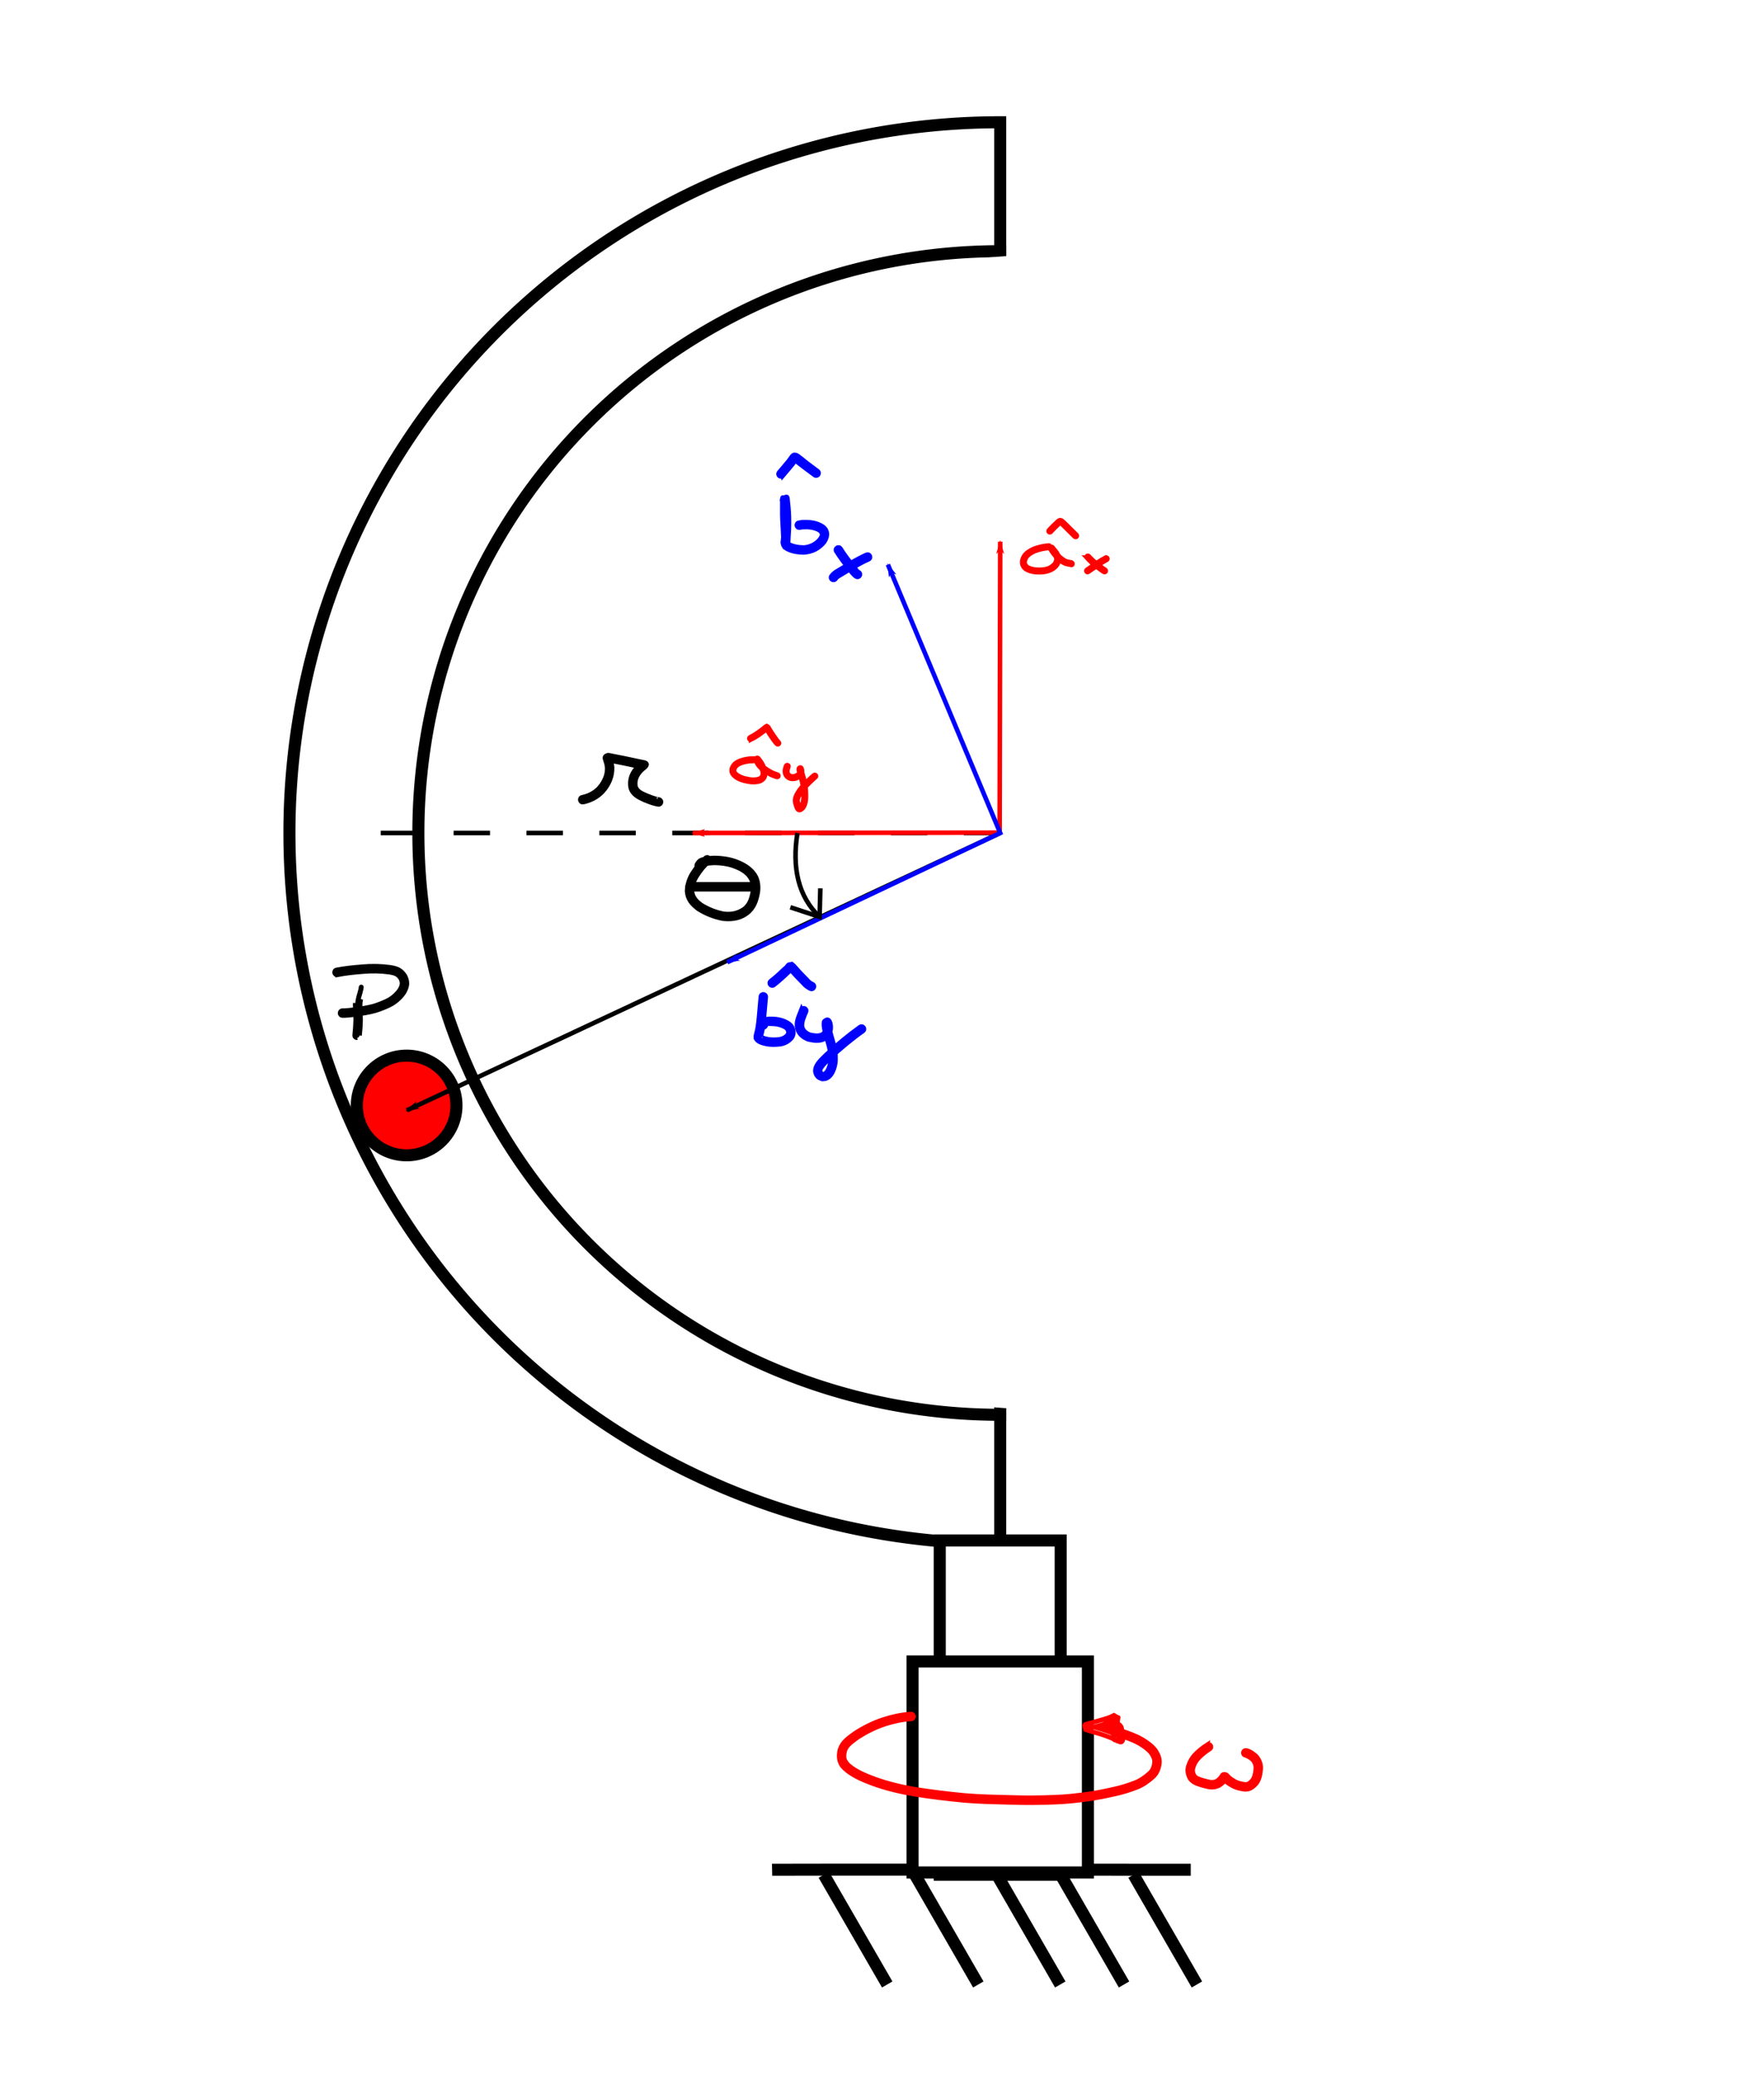 <?xml version="1.0" encoding="UTF-8" standalone="no"?>
<svg
   xmlns:dc="http://purl.org/dc/elements/1.1/"
   xmlns:cc="http://creativecommons.org/ns#"
   xmlns:rdf="http://www.w3.org/1999/02/22-rdf-syntax-ns#"
   xmlns:svg="http://www.w3.org/2000/svg"
   xmlns="http://www.w3.org/2000/svg"
   xmlns:sodipodi="http://sodipodi.sourceforge.net/DTD/sodipodi-0.dtd"
   xmlns:inkscape="http://www.inkscape.org/namespaces/inkscape"
   width="102.477mm"
   height="120.55mm"
   viewBox="0 0 102.477 120.55"
   version="1.1"
   id="svg8"
   sodipodi:docname="cinetica01.svg"
   inkscape:version="1.0.1 (3bc2e813f5, 2020-09-07)">
  <defs
     id="defs2">
    <marker
       style="overflow:visible"
       id="marker1977"
       refX="0"
       refY="0"
       orient="auto"
       inkscape:stockid="Arrow1Lend"
       inkscape:isstock="true">
      <path
         transform="matrix(-0.8,0,0,-0.8,-10,0)"
         style="fill:#ff0000;fill-opacity:1;fill-rule:evenodd;stroke:#ff0000;stroke-width:1pt;stroke-opacity:1"
         d="M 0,0 5,-5 -12.5,0 5,5 Z"
         id="path1975" />
    </marker>
    <marker
       style="overflow:visible"
       id="marker1967"
       refX="0"
       refY="0"
       orient="auto"
       inkscape:stockid="Arrow1Lstart"
       inkscape:isstock="true">
      <path
         transform="matrix(0.8,0,0,0.8,10,0)"
         style="fill:#ff0000;fill-opacity:1;fill-rule:evenodd;stroke:#ff0000;stroke-width:1pt;stroke-opacity:1"
         d="M 0,0 5,-5 -12.5,0 5,5 Z"
         id="path1965" />
    </marker>
    <marker
       style="overflow:visible"
       id="marker1255"
       refX="0"
       refY="0"
       orient="auto"
       inkscape:stockid="Arrow1Lend"
       inkscape:isstock="true">
      <path
         transform="matrix(-0.8,0,0,-0.8,-10,0)"
         style="fill:#000000;fill-opacity:1;fill-rule:evenodd;stroke:#000000;stroke-width:1pt;stroke-opacity:1"
         d="M 0,0 5,-5 -12.5,0 5,5 Z"
         id="path1253" />
    </marker>
    <marker
       style="overflow:visible"
       id="Arrow1Lstart"
       refX="0"
       refY="0"
       orient="auto"
       inkscape:stockid="Arrow1Lstart"
       inkscape:isstock="true"
       inkscape:collect="always">
      <path
         transform="matrix(0.8,0,0,0.8,10,0)"
         style="fill:#0000ff;fill-opacity:1;fill-rule:evenodd;stroke:#0000ff;stroke-width:1pt;stroke-opacity:1"
         d="M 0,0 5,-5 -12.5,0 5,5 Z"
         id="path925" />
    </marker>
    <marker
       style="overflow:visible"
       id="Arrow1Lend"
       refX="0"
       refY="0"
       orient="auto"
       inkscape:stockid="Arrow1Lend"
       inkscape:isstock="true"
       inkscape:collect="always">
      <path
         transform="matrix(-0.8,0,0,-0.8,-10,0)"
         style="fill:#0000ff;fill-opacity:1;fill-rule:evenodd;stroke:#0000ff;stroke-width:1pt;stroke-opacity:1"
         d="M 0,0 5,-5 -12.5,0 5,5 Z"
         id="path928" />
    </marker>
  </defs>
  <sodipodi:namedview
     id="base"
     pagecolor="#ffffff"
     bordercolor="#666666"
     borderopacity="1.0"
     inkscape:pageopacity="0.0"
     inkscape:pageshadow="2"
     inkscape:zoom="1.4"
     inkscape:cx="240.4933"
     inkscape:cy="232.76549"
     inkscape:document-units="mm"
     inkscape:current-layer="layer1"
     inkscape:document-rotation="0"
     showgrid="false"
     showguides="true"
     inkscape:guide-bbox="true"
     showborder="false"
     inkscape:window-width="1920"
     inkscape:window-height="1017"
     inkscape:window-x="-8"
     inkscape:window-y="-8"
     inkscape:window-maximized="1">
    <sodipodi:guide
       position="58.106,72.154"
       orientation="1,0"
       id="guide841" />
    <sodipodi:guide
       position="58.106,72.154"
       orientation="0,-1"
       id="guide843" />
  </sodipodi:namedview>
  <g
     inkscape:label="Layer 1"
     inkscape:groupmode="layer"
     id="layer1"
     transform="translate(-48,-47.287)">
    <rect
       style="fill:#ffffff;stroke:none;stroke-width:0.7;stroke-miterlimit:4;stroke-dasharray:none;stroke-dashoffset:0"
       id="rect2983"
       width="101.777"
       height="119.85"
       x="48.35"
       y="47.637" />
    <path
       id="path847"
       style="fill:#ffffff;stroke:#000000;stroke-width:0.7;stroke-miterlimit:4;stroke-dasharray:none"
       d="M 106.005,54.39 A 41.293,41.293 0 0 0 64.814,95.683 41.293,41.293 0 0 0 106.106,136.975 V 54.39 a 41.293,41.293 0 0 0 -0.101,0 z" />
    <path
       id="path849"
       style="fill:#ffffff;stroke:#000000;stroke-width:0.7;stroke-miterlimit:4;stroke-dasharray:none"
       d="M 106.072,61.881 A 33.801,33.801 0 0 0 72.305,95.683 33.801,33.801 0 0 0 106.106,129.484 V 61.881 a 33.801,33.801 0 0 0 -0.035,0 z" />
    <circle
       style="fill:#ffffff;stroke:none;stroke-width:0.7;stroke-miterlimit:4;stroke-dasharray:none"
       id="path877"
       cx="108.587"
       cy="95.635"
       r="33.535" />
    <rect
       style="fill:#ffffff;stroke:#000000;stroke-width:0.7;stroke-miterlimit:4;stroke-dasharray:none"
       id="rect889"
       width="7.024"
       height="19.421"
       x="102.594"
       y="136.785" />
    <g
       id="g909"
       transform="translate(55.446,-12.431)"
       style="stroke-width:0.7;stroke-miterlimit:4;stroke-dasharray:none">
      <path
         style="fill:none;stroke:#000000;stroke-width:0.7;stroke-linecap:butt;stroke-linejoin:miter;stroke-miterlimit:4;stroke-dasharray:none;stroke-opacity:1"
         d="m 37.407,168.347 c 0.749,-0.015 24.321,0 24.321,0"
         id="path891" />
      <path
         style="fill:none;stroke:#000000;stroke-width:0.7;stroke-linecap:butt;stroke-linejoin:miter;stroke-miterlimit:4;stroke-dasharray:none;stroke-opacity:1"
         d="m 40.414,168.637 3.681,6.376"
         id="path893" />
      <path
         style="fill:none;stroke:#000000;stroke-width:0.7;stroke-linecap:butt;stroke-linejoin:miter;stroke-miterlimit:4;stroke-dasharray:none;stroke-opacity:1"
         d="m 45.706,168.637 3.681,6.376"
         id="path895" />
      <path
         style="fill:none;stroke:#000000;stroke-width:0.7;stroke-linecap:butt;stroke-linejoin:miter;stroke-miterlimit:4;stroke-dasharray:none;stroke-opacity:1"
         d="m 50.468,168.637 3.681,6.376"
         id="path897" />
      <path
         style="fill:none;stroke:#000000;stroke-width:0.7;stroke-linecap:butt;stroke-linejoin:miter;stroke-miterlimit:4;stroke-dasharray:none;stroke-opacity:1"
         d="m 54.172,168.637 3.681,6.376"
         id="path899" />
      <path
         style="fill:none;stroke:#000000;stroke-width:0.7;stroke-linecap:butt;stroke-linejoin:miter;stroke-miterlimit:4;stroke-dasharray:none;stroke-opacity:1"
         d="m 58.406,168.637 3.681,6.376"
         id="path901" />
    </g>
    <rect
       style="fill:#ffffff;stroke:#000000;stroke-width:0.7;stroke-miterlimit:4;stroke-dasharray:none"
       id="rect911"
       width="10.189"
       height="12.259"
       x="101.012"
       y="143.816" />
    <circle
       style="fill:#ff0000;stroke:#000000;stroke-width:0.7;stroke-miterlimit:4;stroke-dasharray:none"
       id="path913"
       cx="71.623"
       cy="111.513"
       r="2.895" />
    <path
       style="fill:#000000;stroke:#000000;stroke-width:0.265px;stroke-linecap:butt;stroke-linejoin:miter;stroke-opacity:1;marker-end:url(#marker1255)"
       d="M 106.106,95.682 71.631,111.798"
       id="path1251" />
    <path
       style="fill:none;stroke:#000000;stroke-width:0.265;stroke-linecap:butt;stroke-linejoin:miter;stroke-miterlimit:4;stroke-dasharray:2.117, 2.117;stroke-dashoffset:0;stroke-opacity:1"
       d="M 106.106,95.682 H 68.846"
       id="path1335" />
    <path
       style="fill:none;stroke:#ff0000;stroke-width:0.265px;stroke-linecap:butt;stroke-linejoin:miter;stroke-opacity:1;marker-start:url(#marker1967);marker-end:url(#marker1977)"
       d="m 88.247,95.682 17.825,-0.021 0.034,-16.904"
       id="path1963"
       sodipodi:nodetypes="ccc"
       inkscape:transform-center-x="8.8165596"
       inkscape:transform-center-y="-7.9935108" />
    <path
       style="fill:none;stroke:#0000ff;stroke-width:0.265px;stroke-linecap:butt;stroke-linejoin:miter;stroke-opacity:1;marker-start:url(#Arrow1Lstart);marker-end:url(#Arrow1Lend)"
       d="M 90.249,103.192 106.106,95.682 99.581,80.089"
       id="path923"
       sodipodi:nodetypes="ccc" />
    <path
       style="fill:none;stroke:#000000;stroke-width:0.265px;stroke-linecap:butt;stroke-linejoin:miter;stroke-opacity:1"
       d="m 95.614,100.557 c -1.261,-1.204 -1.604,-2.872 -1.289,-4.874"
       id="path1337"
       sodipodi:nodetypes="cc" />
    <path
       style="fill:#000000;stroke:#000000;stroke-width:0.265;stroke-miterlimit:4;stroke-dasharray:2.117, 2.117;stroke-dashoffset:0"
       id="path1347"
       d="m 68.887,107.445 c 0.033,-0.296 0.055,-0.594 0.061,-0.891 -0.002,-0.248 -0.015,-0.496 -0.023,-0.744 -0.019,-0.195 0.009,-0.381 0.058,-0.568 0.042,-0.15 0.088,-0.299 0.123,-0.451 0.007,-0.019 0.016,-0.128 0.015,-0.11 0.052,-0.194 -0.222,-0.267 -0.274,-0.074 v 0 c -0.008,0.04 -0.012,0.081 -0.018,0.121 -0.033,0.149 -0.081,0.295 -0.121,0.443 -0.055,0.213 -0.087,0.427 -0.067,0.647 0.007,0.243 0.02,0.486 0.023,0.73 -0.006,0.289 -0.027,0.577 -0.059,0.864 -0.024,0.199 0.257,0.233 0.281,0.034 z" />
    <path
       style="fill:#000000;stroke:#000000;stroke-width:0.265;stroke-miterlimit:4;stroke-dasharray:none;stroke-dashoffset:0"
       id="path1349"
       d="m 67.613,103.918 c 0.483,-0.094 0.972,-0.144 1.462,-0.181 0.514,-0.045 1.027,-0.04 1.538,0.03 0.3,0.045 0.512,0.107 0.673,0.375 0.12,0.253 0.078,0.416 -0.054,0.648 -0.155,0.234 -0.363,0.423 -0.599,0.571 -0.274,0.149 -0.565,0.262 -0.86,0.36 -0.408,0.122 -0.833,0.177 -1.254,0.234 -0.165,0.02 -0.329,0.043 -0.495,0.048 -0.038,0.001 -0.077,0.001 -0.116,7.9e-4 -0.2,-0.002 -0.204,0.281 -0.003,0.283 v 0 c 0.043,5.3e-4 0.086,2.7e-4 0.129,-7.9e-4 0.175,-0.006 0.349,-0.028 0.523,-0.051 0.439,-0.06 0.88,-0.118 1.305,-0.246 0.317,-0.106 0.629,-0.227 0.922,-0.39 0.275,-0.176 0.518,-0.395 0.695,-0.673 0.187,-0.344 0.221,-0.577 0.045,-0.938 -0.237,-0.357 -0.46,-0.437 -0.873,-0.504 -0.53,-0.072 -1.064,-0.079 -1.598,-0.032 -0.5,0.038 -0.999,0.089 -1.492,0.185 -0.197,0.037 -0.145,0.315 0.052,0.279 z" />
    <path
       style="fill:#000000;stroke:#000000;stroke-width:0.265;stroke-miterlimit:4;stroke-dasharray:none;stroke-dashoffset:0"
       id="path1355"
       d="m 81.874,93.888 c 0.419,-0.086 0.813,-0.284 1.112,-0.594 0.069,-0.071 0.126,-0.153 0.189,-0.23 0.256,-0.361 0.4,-0.767 0.381,-1.209 -0.015,-0.173 -0.061,-0.341 -0.117,-0.505 -0.053,-0.137 -7.94e-4,-0.047 -0.022,0.002 -0.057,0.13 -0.163,0.084 0.006,0.114 0.498,0.091 0.993,0.201 1.489,0.304 0.15,0.031 0.3,0.063 0.451,0.093 0.093,0.018 0.09,0.027 -0.077,-0.221 -0.002,-0.002 -0.031,0.022 -0.098,0.075 -0.169,0.133 -0.301,0.295 -0.409,0.479 -0.149,0.266 -0.188,0.548 -0.14,0.845 0.102,0.394 0.441,0.559 0.784,0.716 0.216,0.089 0.435,0.177 0.663,0.232 0.053,0.011 0.106,0.021 0.161,0.017 -0.023,-0.003 -0.046,-0.005 -0.069,-0.008 0.172,0.103 0.318,-0.14 0.146,-0.243 v 0 c -0.036,-0.01 -0.072,-0.021 -0.107,-0.031 0.029,-1.69e-4 -0.063,-0.004 -0.064,-0.01 -0.21,-0.049 -0.412,-0.134 -0.612,-0.214 -0.253,-0.115 -0.532,-0.22 -0.622,-0.507 -0.044,-0.23 -0.007,-0.447 0.105,-0.653 0.09,-0.155 0.2,-0.29 0.342,-0.401 0.071,-0.057 0.373,-0.271 0.054,-0.353 -0.15,-0.031 -0.3,-0.062 -0.449,-0.093 -0.502,-0.105 -1.003,-0.216 -1.508,-0.308 -0.053,-0.006 -0.107,-0.032 -0.158,-0.018 -0.186,0.051 -0.184,0.145 -0.133,0.274 0.047,0.139 0.088,0.281 0.102,0.428 0.022,0.371 -0.109,0.712 -0.318,1.016 -0.052,0.066 -0.1,0.136 -0.157,0.197 -0.255,0.271 -0.594,0.444 -0.954,0.523 -0.199,0.022 -0.168,0.304 0.031,0.282 z" />
    <path
       style="fill:#000000;stroke:#000000;stroke-width:0.265;stroke-miterlimit:4;stroke-dasharray:none;stroke-dashoffset:0"
       id="path1359"
       d="m 88.991,97.136 c -0.297,0.242 -0.531,0.543 -0.737,0.863 -0.212,0.319 -0.318,0.67 -0.338,1.05 0.029,0.48 0.281,0.763 0.648,1.041 0.437,0.278 0.918,0.467 1.424,0.567 0.404,0.046 0.824,0.014 1.19,-0.18 0.072,-0.038 0.138,-0.088 0.207,-0.132 0.405,-0.298 0.55,-0.74 0.635,-1.214 0.049,-0.342 0.014,-0.705 -0.174,-1.004 -0.04,-0.064 -0.091,-0.12 -0.137,-0.18 -0.277,-0.311 -0.642,-0.493 -1.027,-0.63 -0.372,-0.125 -0.761,-0.175 -1.152,-0.182 -0.262,0.007 -0.525,0.027 -0.774,0.113 -0.122,0.043 -0.187,0.136 -0.253,0.24 -0.103,0.172 0.14,0.318 0.243,0.146 v 0 c 0.03,-0.056 0.042,-0.094 0.105,-0.119 0.215,-0.079 0.447,-0.087 0.674,-0.097 0.36,0.006 0.719,0.051 1.062,0.166 0.334,0.118 0.654,0.272 0.898,0.537 0.241,0.299 0.31,0.579 0.255,0.96 -0.069,0.395 -0.176,0.772 -0.511,1.026 -0.38,0.252 -0.734,0.323 -1.188,0.272 -0.465,-0.09 -0.906,-0.265 -1.309,-0.516 -0.277,-0.204 -0.508,-0.439 -0.534,-0.8 0.013,-0.33 0.11,-0.633 0.294,-0.91 0.188,-0.294 0.402,-0.571 0.674,-0.793 0.157,-0.124 -0.018,-0.347 -0.176,-0.223 z" />
    <path
       style="fill:#000000;stroke:#000000;stroke-width:0.265;stroke-miterlimit:4;stroke-dasharray:none;stroke-dashoffset:0"
       id="path1361"
       d="m 88.093,98.95 c 0.565,0 1.13,0 1.694,0 0.52,0 1.039,0 1.559,0 0.133,0 0.265,0 0.398,0 0.044,-0.004 0.029,-0.012 0.049,0.005 0.196,0.04 0.253,-0.238 0.056,-0.278 v 0 c -0.099,-0.013 -0.064,-0.018 -0.105,-0.011 -0.133,0 -0.265,0 -0.398,0 -0.52,0 -1.039,0 -1.559,0 -0.565,0 -1.13,0 -1.694,0 -0.2,0 -0.2,0.283 0,0.283 z" />
    <g
       id="g2128"
       style="fill:#0000ff;stroke:#0000ff">
      <path
         style="fill:#0000ff;stroke:#0000ff;stroke-width:0.265;stroke-miterlimit:4;stroke-dasharray:none;stroke-dashoffset:0"
         id="path1365"
         d="m 92.201,105.201 c -0.03,0.363 -0.066,0.726 -0.097,1.089 -0.019,0.252 -0.048,0.503 -0.092,0.752 -0.02,0.112 -0.048,0.222 -0.077,0.332 -0.023,0.073 -0.032,0.147 -0.026,0.224 0.096,0.212 0.341,0.274 0.55,0.328 0.288,0.066 0.583,0.063 0.875,0.025 0.274,-0.043 0.499,-0.176 0.67,-0.391 0.118,-0.193 0.104,-0.391 0.009,-0.587 -0.092,-0.173 -0.254,-0.262 -0.426,-0.34 -0.159,-0.071 -0.328,-0.11 -0.5,-0.133 -0.263,-0.025 -0.527,-0.036 -0.774,0.065 -0.139,0.158 -0.098,0.064 -0.111,0.286 0.031,0.198 0.311,0.154 0.28,-0.044 v 0 c -0.038,0.031 -0.02,0.033 -0.052,0.015 0.183,-0.101 0.42,-0.045 0.62,-0.042 0.145,0.019 0.286,0.052 0.42,0.111 0.112,0.05 0.226,0.098 0.289,0.209 0.051,0.094 0.07,0.186 0.02,0.286 -0.119,0.16 -0.285,0.251 -0.483,0.284 -0.255,0.035 -0.515,0.037 -0.768,-0.019 -0.093,-0.023 -0.179,-0.049 -0.266,-0.09 -0.031,-0.015 -0.073,-0.04 -0.075,-0.036 -0.006,0.009 0.002,0.022 0.003,0.033 -5.29e-4,-0.005 0.006,-0.082 0.019,-0.111 0.032,-0.118 0.061,-0.236 0.083,-0.357 0.045,-0.258 0.076,-0.517 0.095,-0.778 0.03,-0.364 0.067,-0.727 0.097,-1.092 0.015,-0.2 -0.268,-0.221 -0.283,-0.021 z" />
      <path
         style="fill:#0000ff;stroke:#0000ff;stroke-width:0.265;stroke-miterlimit:4;stroke-dasharray:none;stroke-dashoffset:0"
         id="path1369"
         d="m 94.557,105.96 c -0.095,0.249 -0.228,0.497 -0.254,0.767 -0.006,0.059 -5.3e-4,0.119 -7.94e-4,0.178 0.056,0.401 0.283,0.61 0.64,0.763 0.312,0.076 0.691,0.136 0.983,-0.045 0.056,-0.035 0.101,-0.086 0.152,-0.129 0.189,-0.236 0.223,-0.51 0.142,-0.792 -0.062,-0.166 -0.143,-0.245 -0.329,-0.076 -0.029,0.026 -0.024,0.219 -0.025,0.239 0.05,0.49 0.259,0.945 0.345,1.427 0.021,0.118 0.029,0.239 0.043,0.358 -0.002,0.111 0.006,0.223 -0.007,0.333 -0.025,0.21 -0.155,0.663 -0.407,0.72 -0.027,0.006 -0.056,-0.007 -0.084,-0.011 -0.065,-0.063 -0.143,-0.15 -0.113,-0.251 0.064,-0.221 0.454,-0.564 0.592,-0.702 0.602,-0.549 1.225,-1.077 1.89,-1.548 0.164,-0.116 -2.64e-4,-0.347 -0.164,-0.231 v 0 c -0.678,0.481 -1.314,1.017 -1.926,1.578 -0.272,0.273 -0.848,0.721 -0.61,1.182 0.033,0.064 0.082,0.122 0.141,0.165 0.061,0.044 0.138,0.06 0.207,0.089 0.071,-0.009 0.146,-0.003 0.212,-0.028 0.356,-0.136 0.508,-0.621 0.546,-0.958 0.014,-0.123 0.004,-0.249 0.005,-0.373 -0.016,-0.13 -0.025,-0.26 -0.049,-0.389 -0.083,-0.461 -0.275,-0.896 -0.337,-1.36 -7.94e-4,-0.08 -0.001,-0.121 -0.002,-0.121 -0.06,0.003 -0.115,0.043 -0.175,0.04 -0.045,-0.002 -0.061,-0.1 -0.024,-0.003 0.054,0.175 0.045,0.347 -0.061,0.503 -0.026,0.026 -0.047,0.058 -0.077,0.08 -0.217,0.152 -0.522,0.089 -0.759,0.042 -0.235,-0.093 -0.423,-0.239 -0.465,-0.504 -0.009,-0.296 0.12,-0.563 0.232,-0.831 0.079,-0.184 -0.182,-0.296 -0.261,-0.111 z" />
      <path
         style="fill:#0000ff;stroke:#0000ff;stroke-width:0.265;stroke-miterlimit:4;stroke-dasharray:none;stroke-dashoffset:0"
         id="path1371"
         d="m 92.95,104.514 c 0.297,-0.23 0.575,-0.484 0.846,-0.745 0.065,-0.063 0.129,-0.127 0.192,-0.192 0.016,-0.017 0.07,-0.056 0.048,-0.05 -0.043,0.01 -0.082,0.03 -0.123,0.045 -2.65e-4,0.009 -0.006,0.02 -7.94e-4,0.027 0.024,0.035 0.252,0.284 0.256,0.289 0.169,0.183 0.343,0.36 0.517,0.537 0.108,0.134 0.24,0.221 0.39,0.298 0.181,0.087 0.304,-0.168 0.123,-0.255 v 0 c -0.125,-0.055 -0.223,-0.134 -0.311,-0.241 -0.171,-0.175 -0.343,-0.349 -0.509,-0.529 -0.088,-0.095 -0.166,-0.199 -0.258,-0.29 -0.038,-0.038 -0.082,-0.07 -0.123,-0.106 -0.056,0.01 -0.113,0.017 -0.168,0.031 -0.043,0.011 -0.184,0.23 -0.23,0.231 -0.261,0.251 -0.528,0.495 -0.814,0.718 -0.163,0.116 0.002,0.347 0.165,0.231 z" />
    </g>
    <g
       id="g2123">
      <path
         style="fill:#0000ff;stroke:#0000ff;stroke-width:0.265;stroke-miterlimit:4;stroke-dasharray:none;stroke-dashoffset:0"
         id="path1373"
         d="m 93.76,78.82 c 0.071,-0.495 0.081,-0.995 0.071,-1.495 -0.012,-0.353 -0.042,-0.706 -0.085,-1.057 -0.02,-0.122 -0.015,-0.187 -0.295,0.021 -0.04,0.03 -0.003,0.099 -0.004,0.149 -0.004,0.246 -0.003,0.492 -8e-4,0.737 0.008,0.437 0.047,0.873 0.063,1.31 0.029,0.117 -0.044,0.357 0.001,0.465 0.02,0.049 0.054,0.092 0.081,0.137 0.322,0.232 0.726,0.288 1.113,0.295 0.489,-0.043 0.829,-0.212 1.153,-0.578 0.17,-0.236 0.266,-0.54 0.07,-0.795 -0.036,-0.047 -0.085,-0.082 -0.128,-0.123 -0.353,-0.24 -0.786,-0.278 -1.201,-0.258 -0.06,0.01 -0.121,0.02 -0.181,0.03 -0.198,0.034 -0.15,0.313 0.048,0.279 v 0 c 0.05,-0.009 0.099,-0.018 0.148,-0.026 0.339,-0.019 0.698,0.006 0.996,0.185 0.215,0.174 0.177,0.297 0.034,0.522 -0.242,0.287 -0.559,0.448 -0.935,0.48 -0.311,-0.002 -0.618,-0.05 -0.899,-0.193 -0.005,0.007 -0.011,0.028 -0.016,0.021 -0.033,-0.041 0.02,-0.39 -1.5e-4,-0.452 -0.016,-0.434 -0.054,-0.867 -0.063,-1.302 -0.002,-0.243 -0.003,-0.485 7.9e-4,-0.728 5.3e-4,-0.042 0.038,-0.104 0.003,-0.127 -0.312,-0.204 -0.287,-0.123 -0.269,-0.016 0.042,0.341 0.071,0.685 0.083,1.028 0.01,0.483 5.3e-4,0.966 -0.068,1.445 -0.031,0.198 0.249,0.242 0.28,0.044 z" />
      <path
         style="fill:#0000ff;stroke:#0000ff;stroke-width:0.265;stroke-miterlimit:4;stroke-dasharray:none;stroke-dashoffset:0"
         id="path1375"
         d="m 96.585,79.312 c 0.231,0.371 0.499,0.718 0.77,1.061 0.118,0.144 0.22,0.302 0.379,0.404 0.172,0.103 0.318,-0.139 0.146,-0.243 v 0 c -0.136,-0.066 -0.194,-0.24 -0.303,-0.337 -0.262,-0.331 -0.521,-0.666 -0.745,-1.023 -0.098,-0.175 -0.345,-0.037 -0.247,0.138 z" />
      <path
         style="fill:#0000ff;stroke:#0000ff;stroke-width:0.265;stroke-miterlimit:4;stroke-dasharray:none;stroke-dashoffset:0"
         id="path1377"
         d="m 98.34,79.523 c -0.567,0.251 -1.095,0.581 -1.623,0.902 -0.162,0.083 -0.294,0.182 -0.406,0.322 -0.118,0.162 0.111,0.329 0.229,0.167 v 0 c 0.069,-0.12 0.217,-0.172 0.324,-0.247 0.516,-0.313 1.03,-0.636 1.582,-0.882 0.186,-0.075 0.079,-0.338 -0.106,-0.263 z" />
      <path
         style="fill:#0000ff;stroke:#0000ff;stroke-width:0.265;stroke-miterlimit:4;stroke-dasharray:none;stroke-dashoffset:0"
         id="path1379"
         d="m 93.482,74.915 c 0.182,-0.215 0.369,-0.427 0.545,-0.647 0.082,-0.105 0.161,-0.211 0.237,-0.32 -0.007,0.047 -0.082,0.018 -0.096,0.051 -0.008,0.021 0.032,0.031 0.049,0.045 0.158,0.129 0.322,0.251 0.483,0.376 0.205,0.157 0.416,0.306 0.621,0.463 0.159,0.122 0.332,-0.103 0.173,-0.225 v 0 c -0.205,-0.157 -0.415,-0.306 -0.62,-0.463 -0.092,-0.071 -0.531,-0.441 -0.62,-0.466 -0.137,-0.039 -0.145,-0.009 -0.223,0.056 -0.073,0.104 -0.148,0.205 -0.226,0.306 -0.173,0.216 -0.357,0.424 -0.535,0.635 -0.133,0.15 0.079,0.338 0.212,0.188 z" />
    </g>
    <path
       style="fill:#ff0000;stroke:#ff0000;stroke-width:0.265;stroke-miterlimit:4;stroke-dasharray:none;stroke-dashoffset:0"
       id="path1385"
       d="m 100.91,146.875 c -0.538,0.024 -1.058,0.148 -1.57,0.307 -0.587,0.189 -1.138,0.466 -1.657,0.798 -0.295,0.216 -0.633,0.435 -0.807,0.771 -0.033,0.063 -0.052,0.131 -0.079,0.197 -0.077,0.318 -0.07,0.656 0.133,0.928 0.044,0.058 0.098,0.108 0.147,0.162 0.464,0.417 1.044,0.652 1.619,0.869 0.785,0.288 1.597,0.477 2.419,0.619 0.959,0.151 1.922,0.269 2.888,0.36 0.917,0.08 1.837,0.095 2.756,0.118 0.835,0.028 1.67,0.021 2.504,-0.014 0.68,-0.021 1.356,-0.097 2.03,-0.193 0.504,-0.074 1.003,-0.175 1.499,-0.288 0.425,-0.094 0.842,-0.222 1.247,-0.38 0.356,-0.14 0.665,-0.359 0.947,-0.614 0.227,-0.211 0.327,-0.478 0.366,-0.779 0.032,-0.283 -0.084,-0.529 -0.236,-0.759 -0.201,-0.266 -0.477,-0.454 -0.758,-0.627 -0.317,-0.187 -0.664,-0.315 -1.01,-0.436 -0.372,-0.128 -0.755,-0.22 -1.138,-0.306 -0.277,-0.06 -0.554,-0.119 -0.832,-0.17 -0.103,-0.027 -0.14,-0.007 -0.244,0.033 -0.165,0.113 -0.005,0.347 0.16,0.234 v 0 c -0.137,7.9e-4 0.019,-0.001 0.033,0.011 0.275,0.05 0.548,0.108 0.821,0.167 0.373,0.084 0.745,0.173 1.107,0.297 0.327,0.114 0.655,0.233 0.955,0.409 0.246,0.151 0.49,0.313 0.67,0.542 0.116,0.171 0.213,0.353 0.191,0.567 -0.028,0.234 -0.099,0.439 -0.275,0.604 -0.256,0.233 -0.536,0.432 -0.86,0.56 -0.392,0.154 -0.795,0.276 -1.206,0.368 -0.489,0.111 -0.98,0.211 -1.476,0.283 -0.664,0.094 -1.331,0.17 -2.002,0.19 -0.828,0.035 -1.657,0.042 -2.485,0.014 -0.913,-0.023 -1.827,-0.038 -2.737,-0.117 -0.959,-0.091 -1.915,-0.207 -2.867,-0.357 -0.804,-0.139 -1.599,-0.324 -2.367,-0.605 -0.534,-0.201 -1.075,-0.416 -1.511,-0.796 -0.258,-0.271 -0.292,-0.422 -0.223,-0.796 0.017,-0.048 0.029,-0.098 0.051,-0.144 0.149,-0.303 0.463,-0.492 0.722,-0.687 0.497,-0.319 1.025,-0.584 1.588,-0.766 0.492,-0.154 0.991,-0.272 1.508,-0.295 0.2,-0.016 0.177,-0.299 -0.023,-0.283 z" />
    <path
       style="fill:#ffffff;stroke:#ff0000;stroke-width:0.265;stroke-miterlimit:4;stroke-dasharray:none;stroke-dashoffset:0"
       id="path1389"
       d="m 112.959,148.246 c -0.004,-0.21 -0.01,-0.419 -0.017,-0.629 -0.002,-0.059 2.7e-4,-0.118 -0.014,-0.175 -0.01,-0.045 -0.008,-0.091 -0.007,-0.136 0.006,-0.069 0.016,-0.137 0.029,-0.204 0.013,-0.078 0.075,0.039 -0.24,-0.156 -0.235,0.133 -0.499,0.201 -0.757,0.275 -0.229,0.062 -0.456,0.132 -0.685,0.195 -0.024,0.005 -0.266,0.068 -0.265,0.077 0.005,0.097 0.045,0.188 0.067,0.283 0.26,0.097 0.531,0.161 0.797,0.238 0.244,0.072 0.482,0.159 0.717,0.257 0.132,0.058 0.264,0.113 0.389,0.184 0.227,0.14 0.273,-0.061 0.272,-0.236 -0.015,-0.174 -0.049,-0.345 -0.086,-0.516 -0.014,-0.089 -0.032,-0.104 -0.095,-0.183 -0.049,-0.036 -0.092,-0.078 -0.142,-0.112 -0.166,-0.06 -0.348,-0.053 -0.523,-0.058 -0.169,-0.003 -0.161,-0.011 -0.112,0.291 0.002,0.015 0.116,0.045 0.136,0.052 0.012,-0.098 0.049,-0.195 0.037,-0.293 -0.003,-0.028 -0.052,-0.021 -0.076,-0.034 -0.008,-0.004 -0.022,-0.028 -0.021,-0.018 0.003,0.256 -0.012,0.229 0.171,0.224 0.039,-0.005 0.077,-0.009 0.116,-0.014 0.199,-0.024 0.164,-0.306 -0.035,-0.281 v 0 c -0.03,0.004 -0.06,0.008 -0.09,0.012 -0.034,0.001 -0.252,0.003 -0.271,0.03 -0.137,0.196 -0.104,0.243 0.016,0.307 0.155,0.084 0.089,0.014 0.244,-0.202 -0.01,-0.003 -0.096,-0.035 -0.096,-0.035 -0.151,0.279 -0.161,0.241 -0.026,0.244 0.126,0.004 0.26,0.013 0.381,0.015 0.039,0.029 0.081,0.071 0.125,0.1 -0.067,-0.126 -0.017,-0.029 -0.015,0.013 0.033,0.152 0.063,0.305 0.08,0.46 5.3e-4,0.025 -0.021,0.083 0.003,0.075 0.239,-0.08 0.201,-0.054 0.147,-0.091 -0.135,-0.075 -0.277,-0.136 -0.418,-0.198 -0.244,-0.102 -0.493,-0.194 -0.747,-0.268 -0.251,-0.073 -0.505,-0.135 -0.751,-0.22 -0.019,0.074 -0.034,0.149 -0.058,0.221 -0.002,0.005 -0.021,0.005 -0.016,0.004 0.074,-0.02 0.149,-0.036 0.222,-0.057 0.23,-0.063 0.458,-0.134 0.689,-0.196 0.279,-0.081 0.564,-0.157 0.819,-0.301 -0.176,-0.2 -0.153,-0.265 -0.179,-0.143 -0.015,0.082 -0.028,0.165 -0.033,0.249 -0.002,0.071 -0.003,0.143 0.015,0.213 0.008,0.038 0.002,0.077 0.005,0.115 0.006,0.207 0.013,0.413 0.017,0.62 0,0.2 0.283,0.2 0.283,0 z" />
    <path
       style="fill:#ff0000;stroke:#ff0000;stroke-width:0.265;stroke-miterlimit:4;stroke-dasharray:none;stroke-dashoffset:0"
       id="path1395"
       d="m 118.12,148.663 c -0.257,0.165 -0.494,0.353 -0.704,0.574 -0.172,0.184 -0.293,0.395 -0.369,0.634 -0.07,0.21 -0.056,0.406 0.023,0.61 0.074,0.185 0.201,0.301 0.376,0.388 0.219,0.099 0.451,0.161 0.685,0.213 0.247,0.067 0.47,0.043 0.697,-0.068 0.167,-0.097 0.296,-0.238 0.4,-0.398 0.067,-0.12 0.148,-0.213 -0.198,-0.076 -0.021,0.008 0.02,0.04 0.03,0.059 0.147,0.21 0.37,0.346 0.592,0.465 0.208,0.106 0.44,0.149 0.67,0.18 0.278,0.018 0.483,-0.148 0.659,-0.342 0.179,-0.244 0.232,-0.542 0.257,-0.837 0.018,-0.289 -0.082,-0.533 -0.268,-0.747 -0.168,-0.143 -0.364,-0.299 -0.589,-0.334 -0.2,-0.001 -0.202,0.283 -0.001,0.283 v 0 c -0.011,-0.004 -0.044,-0.018 -0.033,-0.012 0.112,0.059 0.226,0.105 0.328,0.182 0.029,0.022 0.056,0.046 0.084,0.069 0.14,0.15 0.207,0.327 0.197,0.535 -0.019,0.233 -0.055,0.473 -0.186,0.672 -0.108,0.124 -0.234,0.251 -0.41,0.25 -0.196,-0.026 -0.395,-0.06 -0.574,-0.149 -0.173,-0.092 -0.345,-0.195 -0.474,-0.345 -0.062,-0.115 -0.284,-0.139 -0.322,-0.007 -0.075,0.118 -0.168,0.224 -0.289,0.298 -0.167,0.088 -0.325,0.095 -0.509,0.044 -0.213,-0.046 -0.423,-0.102 -0.623,-0.191 -0.114,-0.052 -0.189,-0.12 -0.236,-0.239 -0.061,-0.141 -0.064,-0.271 -0.015,-0.418 0.061,-0.198 0.162,-0.371 0.304,-0.523 0.196,-0.208 0.419,-0.38 0.659,-0.535 0.165,-0.114 0.004,-0.347 -0.161,-0.233 z" />
    <path
       style="fill:none;stroke:#000000;stroke-width:0.265px;stroke-linecap:butt;stroke-linejoin:miter;stroke-opacity:1"
       d="m 95.656,98.898 -0.042,1.659 -1.7,-0.558"
       id="path1913" />
    <g
       id="g2169">
      <path
         style="fill:#ff0000;stroke:#ff0000;stroke-width:0.265;stroke-miterlimit:4;stroke-dasharray:none;stroke-dashoffset:0"
         id="path2148"
         d="m 91.753,91.355 c -0.257,-0.003 -0.507,0.046 -0.749,0.128 -0.241,0.097 -0.373,0.187 -0.478,0.428 -0.078,0.266 0.063,0.407 0.266,0.553 0.261,0.162 0.562,0.224 0.863,0.26 0.223,0.006 0.493,0.003 0.667,-0.164 0.031,-0.03 0.053,-0.069 0.079,-0.104 0.111,-0.236 0.031,-0.469 -0.071,-0.69 -0.048,-0.095 -0.1,-0.188 -0.163,-0.273 -0.036,-0.05 -0.074,-0.098 -0.112,-0.146 -0.077,-0.068 -0.145,-0.009 -0.143,0.081 7.93e-4,0.036 0.028,0.119 0.041,0.148 0.016,0.035 0.038,0.067 0.057,0.101 0.169,0.258 0.423,0.426 0.688,0.572 0.132,0.081 0.28,0.124 0.424,0.177 0.094,0.034 0.142,-0.099 0.048,-0.133 v 0 c -0.137,-0.049 -0.278,-0.091 -0.404,-0.167 -0.243,-0.133 -0.477,-0.284 -0.633,-0.519 -0.015,-0.026 -0.033,-0.051 -0.046,-0.078 -0.01,-0.02 -0.016,-0.041 -0.023,-0.062 -0.004,-0.013 -0.002,-0.029 -0.01,-0.041 -0.003,-0.004 -0.007,0.008 -0.012,0.009 -0.088,0.02 -0.069,0.034 -0.098,0.001 0.037,0.047 0.074,0.093 0.109,0.142 0.058,0.078 0.104,0.163 0.148,0.249 0.08,0.173 0.157,0.359 0.085,0.548 -0.015,0.024 -0.027,0.051 -0.046,0.071 -0.143,0.147 -0.382,0.141 -0.569,0.139 -0.277,-0.032 -0.556,-0.088 -0.797,-0.234 -0.152,-0.107 -0.266,-0.181 -0.218,-0.383 0.08,-0.196 0.199,-0.271 0.393,-0.349 0.228,-0.077 0.463,-0.123 0.705,-0.12 0.1,-0.001 0.099,-0.143 -0.002,-0.142 z" />
      <path
         style="fill:#ff0000;stroke:#ff0000;stroke-width:0.265;stroke-miterlimit:4;stroke-dasharray:none;stroke-dashoffset:0"
         id="path2154"
         d="m 93.668,91.784 c -0.066,0.164 -0.105,0.352 -0.023,0.518 0.017,0.034 0.042,0.063 0.063,0.095 0.032,0.025 0.06,0.055 0.095,0.076 0.147,0.089 0.333,0.083 0.488,0.018 0.036,-0.015 0.069,-0.038 0.103,-0.056 0.163,-0.114 0.225,-0.255 0.19,-0.449 -0.025,-0.086 -0.077,-0.165 -0.173,-0.057 -0.025,0.028 0.006,0.137 0.01,0.155 0.085,0.274 0.17,0.55 0.217,0.834 0.014,0.083 0.021,0.166 0.032,0.249 0.009,0.288 0.051,0.646 -0.093,0.912 -0.013,0.024 -0.032,0.045 -0.047,0.068 -0.025,0.017 -0.068,0.078 -0.107,0.074 -0.001,-1.24e-4 0.021,-0.02 0.021,-0.02 -0.002,-0.016 -0.012,-0.03 -0.018,-0.044 -0.042,-0.132 -0.112,-0.273 -0.092,-0.415 0.005,-0.037 0.018,-0.073 0.027,-0.11 0.02,-0.046 0.037,-0.094 0.061,-0.138 0.2,-0.362 0.517,-0.657 0.816,-0.937 0.047,-0.041 0.094,-0.082 0.141,-0.123 0.076,-0.066 -0.017,-0.173 -0.093,-0.107 v 0 c -0.049,0.042 -0.097,0.084 -0.146,0.126 -0.312,0.293 -0.644,0.602 -0.849,0.984 -0.028,0.052 -0.046,0.108 -0.069,0.163 -0.01,0.048 -0.026,0.094 -0.031,0.143 -0.018,0.164 0.054,0.324 0.106,0.475 0.013,0.026 0.022,0.055 0.04,0.078 0.102,0.126 0.229,0.017 0.309,-0.07 0.02,-0.03 0.043,-0.059 0.06,-0.091 0.155,-0.298 0.116,-0.664 0.103,-0.986 -0.011,-0.086 -0.02,-0.173 -0.034,-0.259 -0.047,-0.285 -0.132,-0.562 -0.217,-0.837 -0.028,-0.105 0.005,-0.038 -0.103,-0.045 -0.024,-0.002 -0.031,-0.055 -0.011,0.005 0.026,0.124 -0.014,0.226 -0.121,0.299 -0.168,0.099 -0.335,0.132 -0.499,0.004 -0.015,-0.021 -0.034,-0.039 -0.046,-0.062 -0.072,-0.129 -0.032,-0.282 0.019,-0.411 0.042,-0.091 -0.087,-0.15 -0.129,-0.059 z" />
      <path
         style="fill:#ff0000;stroke:#ff0000;stroke-width:0.265;stroke-miterlimit:4;stroke-dasharray:none;stroke-dashoffset:0"
         id="path2156"
         d="m 91.633,90.251 c 0.267,-0.132 0.511,-0.304 0.747,-0.485 0.056,-0.044 0.111,-0.089 0.165,-0.135 0.014,-0.012 0.059,-0.035 0.041,-0.037 -0.008,-0.001 -0.014,0.009 -0.021,0.014 -0.018,-0.001 -0.043,-0.017 -0.054,-0.003 -0.01,0.013 0.016,0.029 0.024,0.044 0.016,0.028 0.032,0.056 0.048,0.084 0.082,0.137 0.171,0.27 0.261,0.402 0.088,0.13 0.179,0.257 0.286,0.372 0.068,0.073 0.172,-0.023 0.104,-0.096 v 0 C 93.132,90.301 93.046,90.179 92.962,90.055 92.874,89.926 92.787,89.796 92.706,89.662 c -0.016,-0.027 -0.032,-0.055 -0.048,-0.083 -0.012,-0.02 -0.018,-0.046 -0.035,-0.061 -0.026,-0.022 -0.06,-0.032 -0.089,-0.048 -0.092,0.041 -0.155,0.128 -0.24,0.183 -0.227,0.174 -0.46,0.34 -0.717,0.467 -0.092,0.04 -0.036,0.17 0.056,0.13 z" />
    </g>
    <g
       id="g2164">
      <path
         style="fill:#ff0000;stroke:#ff0000;stroke-width:0.265;stroke-miterlimit:4;stroke-dasharray:none;stroke-dashoffset:0"
         id="path2132"
         d="m 108.922,78.982 c -0.291,0.02 -0.573,0.085 -0.846,0.185 -0.223,0.098 -0.452,0.224 -0.586,0.436 -0.023,0.036 -0.039,0.075 -0.058,0.112 -0.078,0.195 -0.07,0.397 0.077,0.558 0.029,0.032 0.064,0.056 0.096,0.085 0.298,0.173 0.647,0.189 0.983,0.167 0.258,-0.03 0.513,-0.111 0.706,-0.291 0.03,-0.028 0.056,-0.06 0.084,-0.09 0.146,-0.199 0.163,-0.383 0.083,-0.611 -0.045,-0.1 -0.105,-0.192 -0.176,-0.275 -10e-4,-0.009 -0.053,-0.044 -0.034,-0.034 -0.028,-0.04 -0.058,-0.078 -0.089,-0.115 -0.042,-0.05 -0.058,-0.085 -0.137,0.068 -0.012,0.023 0.022,0.046 0.033,0.069 0.108,0.177 0.242,0.335 0.388,0.482 0.138,0.126 0.287,0.243 0.463,0.31 0.097,0.03 0.196,0.048 0.296,0.061 -0.004,2.9e-5 -0.009,6e-5 -0.013,8.9e-5 0.083,0.056 0.162,-0.062 0.079,-0.118 v 0 c -0.016,-0.008 -0.032,-0.015 -0.047,-0.023 -0.089,-0.011 -0.178,-0.028 -0.265,-0.053 -0.158,-0.057 -0.287,-0.167 -0.412,-0.277 -0.136,-0.137 -0.261,-0.284 -0.363,-0.448 -0.007,-0.011 -0.007,-0.032 -0.02,-0.033 -0.175,-0.004 -0.15,0.005 -0.112,0.051 0.03,0.037 0.06,0.075 0.088,0.114 0.037,0.038 0.014,0.013 0.038,0.038 0.06,0.069 0.111,0.148 0.15,0.231 0.066,0.174 0.055,0.312 -0.054,0.467 -0.198,0.219 -0.403,0.3 -0.695,0.335 -0.299,0.021 -0.61,0.009 -0.881,-0.133 -0.174,-0.144 -0.215,-0.251 -0.139,-0.47 0.039,-0.078 0.05,-0.113 0.109,-0.18 0.122,-0.138 0.292,-0.226 0.458,-0.3 0.261,-0.097 0.532,-0.157 0.81,-0.177 0.1,-0.009 0.086,-0.151 -0.013,-0.141 z" />
      <path
         style="fill:#ff0000;stroke:#ff0000;stroke-width:0.265;stroke-miterlimit:4;stroke-dasharray:none;stroke-dashoffset:0"
         id="path2134"
         d="m 111.145,79.698 c 0.168,0.19 0.36,0.355 0.558,0.512 0.131,0.095 0.258,0.197 0.394,0.285 0.011,0.006 0.022,0.012 0.033,0.018 0.088,0.048 0.156,-0.076 0.069,-0.124 v 0 c -0.008,-0.005 -0.017,-0.009 -0.025,-0.014 -0.133,-0.084 -0.254,-0.185 -0.382,-0.276 -0.191,-0.152 -0.377,-0.311 -0.539,-0.495 -0.066,-0.075 -0.173,0.018 -0.106,0.094 z" />
      <path
         style="fill:#ff0000;stroke:#ff0000;stroke-width:0.265;stroke-miterlimit:4;stroke-dasharray:none;stroke-dashoffset:0"
         id="path2136"
         d="m 112.228,79.686 c -0.317,0.167 -0.609,0.376 -0.902,0.58 -0.129,0.089 -0.068,0.047 -0.184,0.125 -0.083,0.056 -0.004,0.174 0.079,0.118 v 0 c 0.118,-0.079 0.056,-0.037 0.186,-0.126 0.288,-0.2 0.574,-0.405 0.884,-0.569 0.09,-0.044 0.028,-0.171 -0.062,-0.127 z" />
      <path
         style="fill:#ff0000;stroke:#ff0000;stroke-width:0.265;stroke-miterlimit:4;stroke-dasharray:none;stroke-dashoffset:0"
         id="path2158"
         d="m 109.043,78.19 c 0.149,-0.168 0.314,-0.322 0.477,-0.477 0.005,0.014 0.077,-0.092 0.087,-0.072 0.002,0.004 -0.007,0.01 -0.004,0.014 0.01,0.013 0.025,0.019 0.037,0.029 0.031,0.027 0.06,0.055 0.091,0.083 0.234,0.233 0.47,0.465 0.704,0.697 0.071,0.071 0.171,-0.03 0.1,-0.101 v 0 c -0.236,-0.234 -0.473,-0.467 -0.709,-0.702 -0.168,-0.15 -0.23,-0.229 -0.403,-0.052 -0.166,0.157 -0.333,0.314 -0.485,0.485 -0.067,0.075 0.039,0.169 0.106,0.095 z" />
    </g>
  </g>
</svg>
